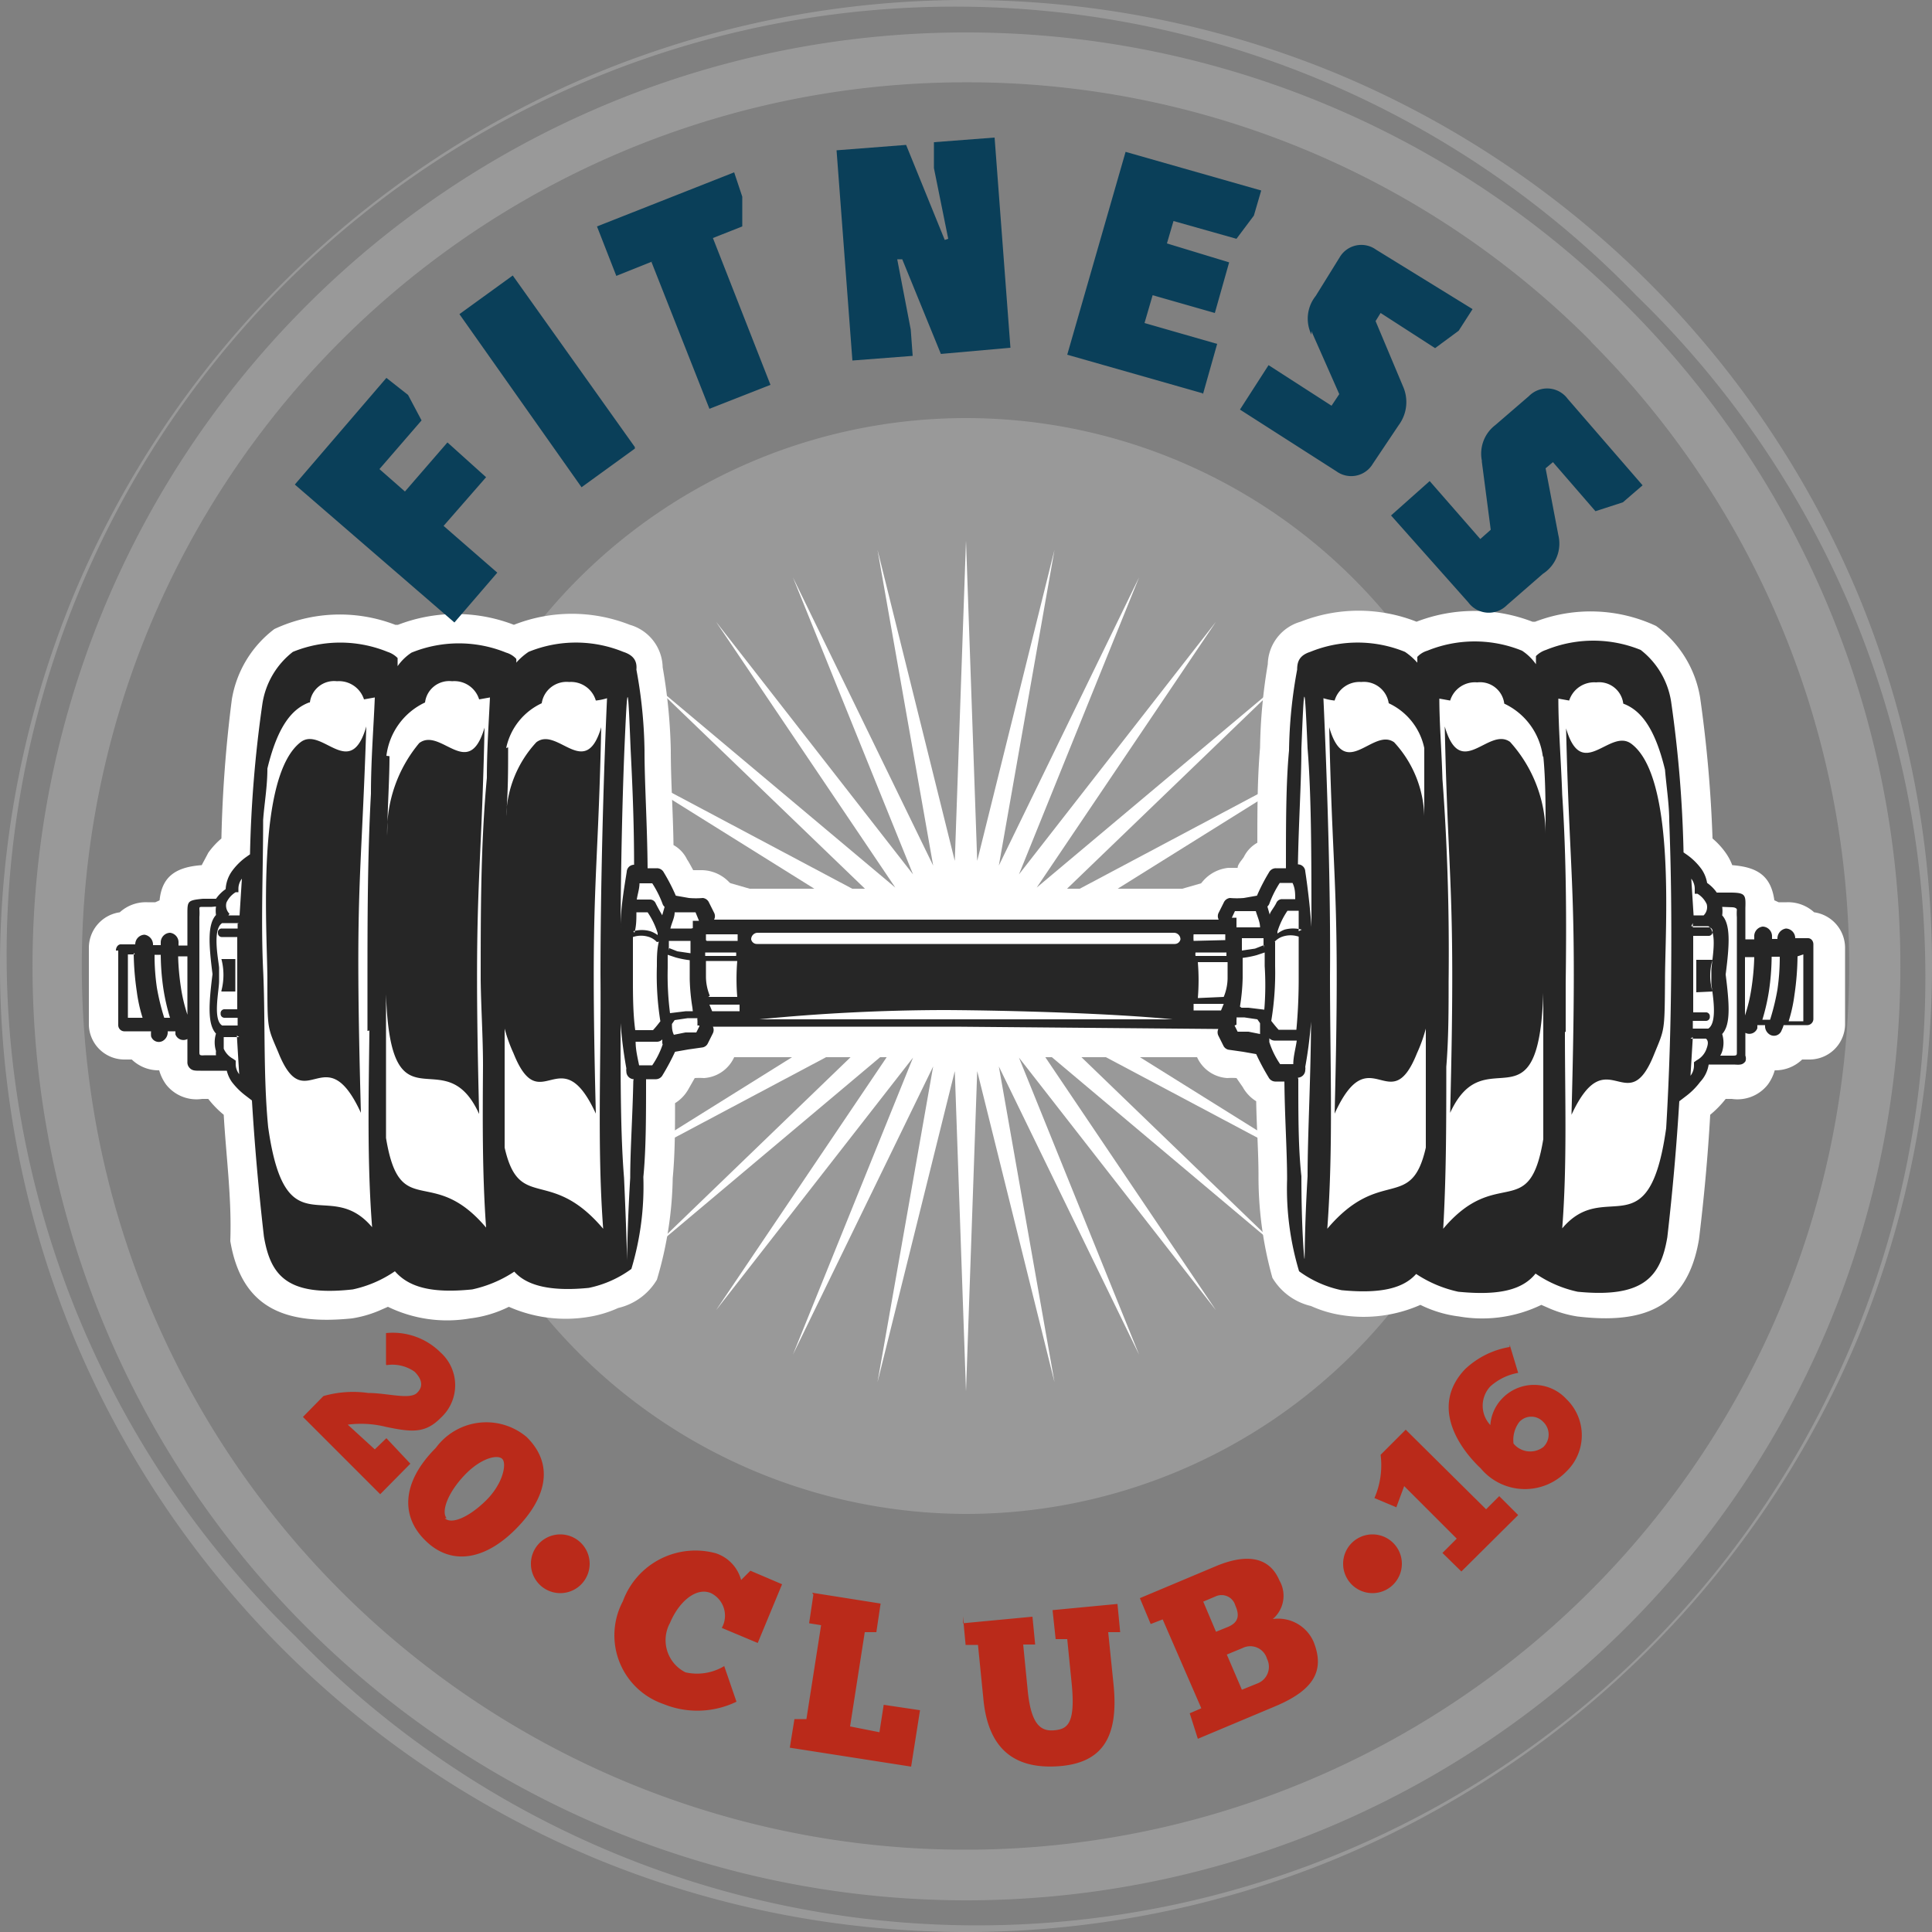 <svg xmlns="http://www.w3.org/2000/svg" width="50" height="50" viewBox="0 0 50 50"><rect x="0" y="0" width="50" height="50" fill="#808080" stroke="none"/><defs><style>.cls-1{fill:#999;}.cls-1,.cls-2,.cls-3,.cls-4,.cls-5{fill-rule:evenodd;}.cls-2{fill:#ba2a1a;}.cls-3{fill:#fff;}.cls-4{fill:#262626;}.cls-5{fill:#0a3f59;}</style></defs><title>fitness</title><g id="レイヤー_2" data-name="レイヤー 2"><g id="レイヤー_1-2" data-name="レイヤー 1"><g id="Badge20"><path class="cls-1" d="M25,39.18A14.18,14.18,0,1,0,10.82,25,14.21,14.21,0,0,0,25,39.18Z"/><path class="cls-2" d="M18.74,43.12a1.36,1.36,0,0,1-1,.16A.93.93,0,0,1,17.34,42c.24-.57.69-.93,1.06-.77a.65.65,0,0,1,.28.9l.93.39L20.24,41l-.82-.35-.24.24a1,1,0,0,0-.65-.69,2,2,0,0,0-2.41,1.24,1.88,1.88,0,0,0,1.05,2.66,2.32,2.32,0,0,0,1.89-.06l-.32-.93Zm2.31-1.85-.11.74.31.05-.38,2.43-.31,0-.12.74,3.14.49.23-1.46-.94-.14-.11.71L22,44.68l.38-2.44.3,0,.11-.74-1.77-.28Zm3.87.56.07.74.32,0,.14,1.4c.12,1.28.79,1.82,1.94,1.74s1.56-.76,1.43-2.1l-.14-1.37.31,0-.07-.73-1.68.16.08.75.3,0,.12,1.2c.09,1-.12,1.13-.46,1.16s-.59-.14-.68-1l-.12-1.22.31,0-.07-.72-1.8.17ZM31,45l2-.84c1-.42,1.29-.92,1-1.66a1,1,0,0,0-1.06-.6.79.79,0,0,0,.17-1c-.24-.57-.79-.73-1.66-.36l-1.95.82.28.67.31-.12,1,2.3-.3.13L31,45Zm.14-3.55.33-.14a.37.37,0,0,1,.5.24c.11.25.09.43-.18.55l-.32.13-.33-.78Zm1,2.28-.39-.91.41-.17a.45.45,0,0,1,.63.28.46.46,0,0,1-.23.63Z"/><path class="cls-2" d="M14.49,41.23a.76.76,0,1,0-.75-.76A.76.76,0,0,0,14.49,41.23Z"/><path class="cls-2" d="M35.51,41.23a.76.76,0,1,0-.75-.76A.76.76,0,0,0,35.51,41.23Z"/><polygon class="cls-3" points="25 13.99 25.29 22.28 27.29 14.23 25.85 22.4 29.48 14.94 26.37 22.63 31.47 16.09 26.83 22.97 33.18 17.64 27.21 23.39 34.53 19.5 27.5 23.89 35.47 21.6 27.68 24.43 35.95 23.85 27.74 25 35.95 26.15 27.68 25.57 35.47 28.4 27.5 26.11 34.53 30.5 27.21 26.61 33.18 32.37 26.83 27.03 31.47 33.91 26.37 27.37 29.48 35.06 25.85 27.6 27.29 35.77 25.29 27.72 25 36.01 24.71 27.72 22.71 35.77 24.15 27.6 20.52 35.06 23.63 27.37 18.53 33.91 23.17 27.03 16.82 32.37 22.79 26.61 15.47 30.5 22.5 26.11 14.53 28.4 22.32 25.57 14.05 26.15 22.26 25 14.05 23.85 22.32 24.43 14.53 21.6 22.5 23.89 15.47 19.5 22.79 23.39 16.82 17.64 23.17 22.97 18.53 16.09 23.63 22.63 20.52 14.94 24.15 22.4 22.71 14.23 24.71 22.28 25 13.99"/><path class="cls-3" d="M32.81,17.19a1.17,1.17,0,0,1,.85-1.1,4.09,4.09,0,0,1,3,0,4.17,4.17,0,0,1,3,0l.07,0a4,4,0,0,1,3.13.11A2.87,2.87,0,0,1,44,18.06v0a33.93,33.93,0,0,1,.32,3.64,2,2,0,0,1,.34.37,1.41,1.41,0,0,1,.17.32c.62.05,1,.25,1.09.91l.11.05.21,0a1,1,0,0,1,.71.26.93.93,0,0,1,.8.91h0v.55c0,.17,0,.34,0,.51s0,.33,0,.5,0,.3,0,.45a.92.92,0,0,1-.92.89h-.19a1,1,0,0,1-.71.28,1.15,1.15,0,0,1-.18.37,1,1,0,0,1-.93.37h-.16a2.59,2.59,0,0,1-.4.41c-.06,1.07-.16,2.15-.29,3.22v0c-.3,1.8-1.46,2.2-3.15,2a3,3,0,0,1-.77-.23l-.16-.07a3.51,3.51,0,0,1-2.13.3,3.1,3.1,0,0,1-1-.3,3.64,3.64,0,0,1-2.07.26,3,3,0,0,1-.76-.23,1.58,1.58,0,0,1-1-.73v0a9.68,9.68,0,0,1-.36-2.63c0-.65-.05-1.29-.06-1.94a1,1,0,0,1-.35-.37L32,27.9a2,2,0,0,0-.24,0,.92.92,0,0,1-.78-.54H19a.92.92,0,0,1-.78.54,2,2,0,0,0-.24,0l-.16.28a1,1,0,0,1-.35.37c0,.65,0,1.29-.06,1.94A9.68,9.68,0,0,1,17,33.12v0a1.58,1.58,0,0,1-1,.73,3,3,0,0,1-.76.23,3.64,3.64,0,0,1-2.07-.26,3.1,3.1,0,0,1-1,.3,3.51,3.51,0,0,1-2.13-.3l-.16.07a3,3,0,0,1-.77.23c-1.69.17-2.85-.23-3.15-2v0C6,31,5.85,29.92,5.79,28.85a2.59,2.59,0,0,1-.4-.41H5.23a1,1,0,0,1-.93-.37,1.15,1.15,0,0,1-.18-.37,1,1,0,0,1-.71-.28H3.22a.92.92,0,0,1-.92-.89c0-.15,0-.3,0-.45s0-.33,0-.5,0-.34,0-.51v-.55h0a.93.93,0,0,1,.8-.91,1,1,0,0,1,.71-.26l.21,0,.11-.05c.06-.6.4-.86,1.09-.91,0,0,.15-.28.17-.32a2,2,0,0,1,.34-.37A33.93,33.93,0,0,1,6,18.1v0a2.87,2.87,0,0,1,1.1-1.82,4,4,0,0,1,3.13-.11l.07,0a4.17,4.17,0,0,1,3,0,4.09,4.09,0,0,1,3,0,1.17,1.17,0,0,1,.85,1.1,14,14,0,0,1,.21,2.14c0,.82.06,1.64.07,2.46a.84.84,0,0,1,.35.37c.06.09.11.19.16.28l.24,0A1,1,0,0,1,19,23H31a1,1,0,0,1,.79-.54l.24,0c0-.09.1-.19.16-.28a.84.84,0,0,1,.35-.37c0-.82,0-1.64.07-2.46A14,14,0,0,1,32.81,17.19Z"/><path class="cls-4" d="M24.73,26.57H18.45a.2.2,0,0,1,0,.17l-.13.26a.19.19,0,0,1-.16.11l-.35.05-.34.06a5.9,5.9,0,0,1-.32.6.2.2,0,0,1-.17.11h-.26c0,.95,0,1.81-.07,2.53a7.44,7.44,0,0,1-.31,2.38v0a2.84,2.84,0,0,1-1.1.49c-1,.1-1.61-.06-1.93-.42a3.2,3.2,0,0,1-1.09.46c-1.08.11-1.65-.07-2-.47a3.06,3.06,0,0,1-1.09.47C7.42,33.56,7,33,6.83,32c-.14-1.22-.24-2.37-.31-3.52l-.17-.13A1.84,1.84,0,0,1,6,28a.84.84,0,0,1-.13-.29l-.53,0H5.19c-.15,0-.22,0-.29-.08a.21.21,0,0,1-.05-.15v-.59h0a.22.22,0,0,1-.31-.12l0-.08h-.2a.26.26,0,0,1-.13.25.21.21,0,0,1-.3-.12.69.69,0,0,1,0-.13H3.21a.16.16,0,0,1-.15-.16c0-.14,0-.28,0-.45s0-.31,0-.48v-1H3c0-.09.06-.17.14-.16H3.5a.25.25,0,0,1,.24-.25.26.26,0,0,1,.22.27h.2v-.07a.25.25,0,0,1,.24-.25.25.25,0,0,1,.22.27v.06h.23v-.72h0v-.09c0-.34,0-.36.4-.4l.34,0a1,1,0,0,1,.25-.25A.89.89,0,0,1,6,22.55a1.62,1.62,0,0,1,.37-.37l.1-.07a31.89,31.89,0,0,1,.32-3.89,2.1,2.1,0,0,1,.79-1.35,3.25,3.25,0,0,1,2.45,0,.64.64,0,0,1,.26.16c0,.07,0,.14,0,.21a1.33,1.33,0,0,1,.36-.35,3.25,3.25,0,0,1,2.45,0,.58.58,0,0,1,.26.16.34.34,0,0,1,0,.1,1.69,1.69,0,0,1,.32-.28,3.24,3.24,0,0,1,2.45,0c.28.09.36.25.34.46a12.24,12.24,0,0,1,.21,2.09c0,.85.07,1.89.08,3.05H17a.2.2,0,0,1,.18.11,4.92,4.92,0,0,1,.31.6l.34.06a2.09,2.09,0,0,0,.36,0,.2.2,0,0,1,.16.12l.13.26a.19.19,0,0,1,0,.18H31.54a.19.19,0,0,1,0-.18l.13-.26a.2.2,0,0,1,.16-.12,2.09,2.09,0,0,0,.36,0l.34-.06a4.92,4.92,0,0,1,.31-.6.2.2,0,0,1,.18-.11h.26c0-1.16,0-2.2.08-3.05a12.24,12.24,0,0,1,.21-2.09c0-.21.06-.37.34-.46a3.24,3.24,0,0,1,2.45,0,1.69,1.69,0,0,1,.32.28V17a.58.58,0,0,1,.26-.16,3.25,3.25,0,0,1,2.45,0,1.33,1.33,0,0,1,.36.35c0-.07,0-.14,0-.21a.64.64,0,0,1,.26-.16,3.25,3.25,0,0,1,2.45,0,2.1,2.1,0,0,1,.79,1.35,31.89,31.89,0,0,1,.32,3.89l.1.07a1.62,1.62,0,0,1,.37.37.89.89,0,0,1,.14.35,1,1,0,0,1,.25.25l.34,0c.41,0,.41.06.4.4v.09h0v.72h.23v-.06a.25.25,0,0,1,.22-.27.25.25,0,0,1,.24.25v.07H46a.26.26,0,0,1,.22-.27.25.25,0,0,1,.24.25h.33c.08,0,.14.07.14.16h0v1c0,.17,0,.33,0,.48s0,.31,0,.45a.16.16,0,0,1-.15.16h-.62a.69.69,0,0,1-.05.13.21.21,0,0,1-.3.12.26.26,0,0,1-.13-.25h-.2l0,.08a.22.22,0,0,1-.31.12h0v.59a.21.21,0,0,1,0,.15c-.07.09-.14.09-.29.08h-.13l-.53,0A.84.84,0,0,1,44,28a1.84,1.84,0,0,1-.37.37l-.17.13c-.07,1.15-.17,2.3-.31,3.52-.17,1-.59,1.58-2.32,1.41a3.06,3.06,0,0,1-1.09-.47c-.32.4-.89.58-2,.47a3.2,3.2,0,0,1-1.09-.46c-.32.36-.89.52-1.93.42a2.84,2.84,0,0,1-1.1-.49v0a7.44,7.44,0,0,1-.31-2.38c0-.72-.06-1.58-.07-2.53H33a.2.2,0,0,1-.17-.11,5.9,5.9,0,0,1-.32-.6l-.34-.06-.35-.05a.19.19,0,0,1-.16-.11l-.13-.26a.2.2,0,0,1,0-.17Zm0-2.43H19.6a.17.17,0,0,0-.16.17h0a.15.15,0,0,0,.15.12H30.4a.15.15,0,0,0,.15-.12h0a.17.17,0,0,0-.16-.17Zm-.23,2c-1.66,0-3.35.09-4.85.24l4.62,0h.46l5.62,0c-1.5-.15-4.1-.23-5.85-.24Zm16,.56c0,1.73.06,3.41-.07,5.09,1.12-1.33,2.24.6,2.69-2.59.08-1.33.12-2.68.13-4.06s0-2.57-.05-3.89c0-.42-.07-.86-.11-1.33-.27-1.12-.65-1.55-1.08-1.71h0a.63.63,0,0,0-.7-.55.68.68,0,0,0-.7.47l-.28-.05c0,.76.07,1.61.1,2.49.11,1.64.11,3.35.09,4.87,0,.43,0,.85,0,1.27Zm-.57-7.11a1.76,1.76,0,0,0-1-1.38h0a.63.63,0,0,0-.7-.55.67.67,0,0,0-.7.47l-.28-.05c0,.64.06,1.35.08,2.08.13,1.72.18,3.47.16,5.24,0,.73,0,1.47-.06,2.21,0,1.42,0,2.8-.08,4.19,1.41-1.67,2.23-.13,2.59-2.32q0-.43,0-.9c0-.65,0-1.33,0-2h0V25.7c-.12,3.67-1.5,1.11-2.41,3.1.15-5.87-.05-5.75-.14-10,.41,1.42,1.13,0,1.69.4A3.57,3.57,0,0,1,40,21.62c0-.76,0-1.45-.06-2.05Zm3.16,5.77c0-1.29.29-5.24-.87-6.11-.56-.42-1.28,1-1.69-.4.1,4.22.3,4.1.14,10,.93-2,1.44.19,2.14-1.57.27-.66.27-.57.28-1.89Zm-6.23-6a1.65,1.65,0,0,0-.92-1.16v0a.65.65,0,0,0-.71-.55.67.67,0,0,0-.69.48,1.5,1.5,0,0,1-.29-.06c.1,2.17.19,5.09.17,7.17,0,2.27.09,4.41-.07,6.56,1.38-1.63,2.17-.42,2.55-2.1q0-.51,0-1.08c0-.65,0-1.32,0-2a4,4,0,0,1-.23.64c-.7,1.75-1.21-.46-2.13,1.56.15-5.87-.05-5.74-.14-10,.41,1.42,1.13,0,1.68.39a2.93,2.93,0,0,1,.78,1.91c0-.62,0-1.18,0-1.67v-.11Zm8.3,5.41v1.51a4.2,4.2,0,0,0,.17-.72,6.45,6.45,0,0,0,.07-.79Zm.65,1.62a5.93,5.93,0,0,0,.19-.78,5.77,5.77,0,0,0,.06-.85h-.21a6.3,6.3,0,0,1-.07.89,5.35,5.35,0,0,1-.17.74Zm.71-1.64a7.31,7.31,0,0,1-.08,1,3.93,3.93,0,0,1-.15.68h.38c0-.1,0-.19,0-.29s0-.31,0-.48,0-.33,0-.5V24.7ZM33.6,27.93c0,.95,0,1.8.08,2.51,0,1.32.07,2.14.08,2.14s0-.82.08-2.14c0-1.06.08-2.43.09-4a11.33,11.33,0,0,1-.15,1.17.24.24,0,0,1,0,.08.2.2,0,0,1-.19.2Zm.34-3.9c0-1.81,0-3.44-.1-4.66-.08-1.84-.09-1.73-.16,0,0,.84-.07,1.88-.09,3a.19.19,0,0,1,.19.18c.07.46.13,1,.16,1.44Zm10.15-.34a.3.3,0,0,0,.08-.29.61.61,0,0,0-.24-.27l-.07,0V23a.43.43,0,0,0-.09-.26l0,0,.06.95.29,0Zm-.28.2V24l.41,0a.1.1,0,0,1,.1.12.1.1,0,0,1-.11.1l-.39,0V26.2l.32,0a.1.1,0,0,1,.11.11.1.1,0,0,1-.1.11l-.34,0v.2l.4,0h0c.25-.16.11-.9.08-1.15v-.35c0-.22.18-1-.08-1.15h-.09l-.35,0Zm0,2.95-.06,1,0,0a.43.43,0,0,0,.09-.26v-.09l.07-.05a.54.54,0,0,0,.24-.26c.06-.15.07-.24,0-.3l-.4,0ZM37.57,23c0,.26,0,.53,0,.79,0-.27,0-.53,0-.79Zm7,.47a.83.83,0,0,1,0,.22c.22.24.19.75.09,1.53.1.79.13,1.3-.09,1.54a.76.76,0,0,1,0,.45.54.54,0,0,1-.05.11h.28c.15,0,.15,0,.15-.1v-.14c0-.51,0-1.05,0-1.6s0-1.14,0-1.74a1.33,1.33,0,0,1,0-.2s0-.05-.11-.06Zm-.25,2.19a1.42,1.42,0,0,1,0-.82H43.9c0,.56,0,.84,0,.84Zm-12.37.88.08.16.28,0,.3.06c0-.1,0-.19,0-.28l-.07-.1-.34-.05H32a.14.14,0,0,1,0,.06l0,.13Zm.18-.46.18,0,.41.05A7.71,7.71,0,0,0,32.73,25c0-.12,0-.24,0-.35l-.21.07a2.56,2.56,0,0,1-.36.07c0,.12,0,.24,0,.35h0v0h0v.17a5.32,5.32,0,0,1-.07.74ZM33,24.38c0,.21,0,.42,0,.63a7.55,7.55,0,0,1-.1,1.41s.09.12.19.23h.46q.06-.64.06-1.32c0-.36,0-.72,0-1.09a.66.66,0,0,0-.42,0,.49.49,0,0,0-.2.13Zm.61-.28c0-.18,0-.35,0-.53h-.29a2,2,0,0,0-.26.54v0l0,.05v0a.81.81,0,0,1,.18-.1.84.84,0,0,1,.45,0Zm-.91.43,0-.25-.25,0-.31,0c0,.11,0,.22,0,.32l.34-.05.23-.09ZM32.07,24l.31,0,.23,0c0-.14-.07-.28-.11-.42l-.25,0-.29,0-.08.17H32l0,.17V24Zm-.47,2.15.07-.17h-.78l0,.17Zm.11-1.82v0s0-.1,0-.15h-.82a1.11,1.11,0,0,0,0,.17ZM32.86,27v0h0a2.18,2.18,0,0,0,.27.54h.34c0-.2.06-.4.09-.61H33a.19.19,0,0,1-.15-.06l0,.1Zm0-3.32c0-.07.1-.17.17-.31a.16.16,0,0,1,.15-.1h.34c0-.14,0-.28-.07-.42h-.33a2.67,2.67,0,0,0-.27.54h0a.18.18,0,0,1-.05.07l.06.21Zm-1.19,2.12a1.31,1.31,0,0,0,.1-.48v0c0-.13,0-.27,0-.42H31a5.67,5.67,0,0,1,0,.93Zm.08-1.15h-.81a.28.28,0,0,0,0,.09h.8v-.09ZM9.51,26.68c0-.42,0-.84,0-1.27,0-1.52,0-3.23.09-4.87,0-.88.07-1.73.1-2.49l-.28.05a.68.68,0,0,0-.7-.47.63.63,0,0,0-.7.55H8c-.43.16-.81.59-1.08,1.71,0,.47-.08.91-.11,1.33,0,1.32-.06,2.62,0,3.89s0,2.73.13,4.06c.45,3.19,1.57,1.26,2.69,2.59-.13-1.68-.09-3.36-.07-5.09Zm.57-7.11c0,.6-.05,1.29-.06,2.05a3.57,3.57,0,0,1,.83-2.39c.56-.42,1.28,1,1.69-.4-.09,4.22-.29,4.1-.14,10-.91-2-2.29.57-2.41-3.1v.82h0c0,.69,0,1.37,0,2q0,.46,0,.9c.36,2.19,1.18.65,2.59,2.32-.1-1.39-.09-2.77-.08-4.19,0-.74-.05-1.48-.06-2.21,0-1.77,0-3.52.16-5.24,0-.73.05-1.44.08-2.08l-.28.05a.67.67,0,0,0-.7-.47.63.63,0,0,0-.7.55h0a1.76,1.76,0,0,0-1,1.38ZM6.92,25.34c0,1.32,0,1.23.28,1.89.7,1.76,1.21-.45,2.14,1.57-.16-5.87,0-5.75.14-10-.41,1.42-1.14,0-1.69.4-1.16.87-.88,4.82-.87,6.11Zm6.23-6v.11c0,.49,0,1-.05,1.67a2.93,2.93,0,0,1,.78-1.91c.55-.42,1.27,1,1.68-.39-.09,4.22-.29,4.09-.14,10-.92-2-1.43.19-2.13-1.56a4,4,0,0,1-.23-.64c0,.68,0,1.35,0,2q0,.57,0,1.08c.38,1.68,1.17.47,2.55,2.1-.16-2.15-.05-4.29-.07-6.56,0-2.08.07-5,.17-7.17a1.5,1.5,0,0,1-.29.06.67.67,0,0,0-.69-.48.65.65,0,0,0-.71.55v0a1.65,1.65,0,0,0-.92,1.16Zm-8.3,5.41H4.61a6.45,6.45,0,0,0,.07.79,4.2,4.2,0,0,0,.17.72V24.72ZM4.2,26.34h.2a5.35,5.35,0,0,1-.17-.74,6.3,6.3,0,0,1-.07-.89H4a5.77,5.77,0,0,0,.06.85,5.93,5.93,0,0,0,.19.78ZM3.49,24.7H3.31v.37c0,.17,0,.34,0,.5s0,.33,0,.48,0,.19,0,.29h.38a3.93,3.93,0,0,1-.15-.68,7.31,7.31,0,0,1-.08-1ZM16.4,27.93h0a.2.2,0,0,1-.19-.2.24.24,0,0,1,0-.08,11.33,11.33,0,0,1-.15-1.17c0,1.53,0,2.9.09,4,.06,1.32.08,2.14.08,2.14s0-.82.08-2.14c0-.71.06-1.56.08-2.51ZM16.06,24c0-.48.09-1,.16-1.44a.19.19,0,0,1,.19-.18c0-1.16-.05-2.2-.09-3-.07-1.73-.08-1.84-.16,0-.05,1.22-.09,2.85-.1,4.66ZM5.91,23.69l.29,0,.06-.95,0,0a.43.43,0,0,0-.09.26v.09l-.07,0a.61.61,0,0,0-.24.27.3.3,0,0,0,.08.29Zm.28.2-.35,0H5.75c-.26.16-.1.93-.08,1.15v.35c0,.25-.17,1,.08,1.15h0l.4,0v-.2l-.34,0a.1.1,0,0,1-.1-.11.1.1,0,0,1,.11-.11l.32,0V24.25l-.39,0a.1.1,0,0,1-.11-.1.1.1,0,0,1,.1-.12l.41,0v-.13Zm0,2.95-.4,0c0,.06,0,.15,0,.3a.54.54,0,0,0,.24.26l.07.05v.09a.43.43,0,0,0,.09.26l0,0-.06-1ZM12.43,23c0,.26,0,.52,0,.79,0-.26,0-.53,0-.79Zm-6.95.47H5.27c-.11,0-.11,0-.11.06a1.33,1.33,0,0,1,0,.2c0,.6,0,1.18,0,1.74s0,1.09,0,1.6v.14c0,.1,0,.11.15.1h.28a.54.54,0,0,1,0-.11.76.76,0,0,1,0-.45c-.22-.24-.19-.75-.09-1.54-.1-.78-.13-1.29.09-1.53a.83.83,0,0,1,0-.22Zm.25,2.19h.36s0-.28,0-.84H5.73a1.62,1.62,0,0,1,0,.82Zm12.37.88h-.05l0-.13a.14.14,0,0,1,0-.06H17.8l-.34.05-.07.1c0,.09,0,.18.05.28l.3-.06.28,0,.08-.16Zm-.18-.46a5.32,5.32,0,0,1-.07-.74V25.2h0v0h0c0-.11,0-.23,0-.35a2.56,2.56,0,0,1-.36-.07l-.21-.07c0,.11,0,.23,0,.35a7.71,7.71,0,0,0,.06,1.16l.41-.05.18,0ZM17,24.38a.49.49,0,0,0-.2-.13.66.66,0,0,0-.42,0c0,.37,0,.73,0,1.09s0,.89.06,1.32h.46c.1-.11.15-.18.19-.23A7.55,7.55,0,0,1,17,25c0-.21,0-.42.05-.63Zm-.61-.28a.8.8,0,0,1,.44,0,.69.69,0,0,1,.19.1v0l0-.05v0a2,2,0,0,0-.26-.54h-.29c0,.18,0,.35-.05.53Zm.91.43.23.09.34.05c0-.1,0-.21,0-.32l-.31,0-.25,0,0,.25Zm.63-.51V24l0-.17h.16L18,23.61l-.29,0-.25,0c0,.14-.08.28-.11.42l.23,0,.31,0Zm.47,2.15h.74l0-.17h-.78l.07.17Zm-.11-1.82h.8c0-.06,0-.12,0-.17h-.82c0,.05,0,.1,0,.15v0ZM17.14,27l0-.1a.19.19,0,0,1-.15.06h-.54c0,.21.05.41.09.61h.34a2.18,2.18,0,0,0,.27-.54h0v0Zm0-3.32.06-.21a.18.18,0,0,1-.05-.07h0a2.67,2.67,0,0,0-.27-.54h-.33c0,.14-.05.28-.07.42h.34a.16.16,0,0,1,.15.1c.07.14.13.24.17.31Zm1.19,2.12h.75a5.67,5.67,0,0,1,0-.93h-.81c0,.15,0,.29,0,.42v0a1.31,1.31,0,0,0,.1.48Zm-.08-1.15v.09h.8a.28.28,0,0,0,0-.09Z"/><path class="cls-2" d="M10,35.33a1,1,0,0,1,.73.17c.17.17.25.37.06.55s-.77,0-1.26,0a2.8,2.8,0,0,0-1.16.08l-.53.54,2,2,.78-.79L10,37.22l-.3.29L9,36.87a2.67,2.67,0,0,1,1,.06c.64.13,1,.18,1.41-.24A1.14,1.14,0,0,0,11.4,35a1.75,1.75,0,0,0-1.41-.5l0,.81Zm1,4.53c-.62-.61-.62-1.49.28-2.39a1.62,1.62,0,0,1,2.35-.28c.72.71.52,1.58-.29,2.39s-1.68.94-2.34.28Zm.56-.57c-.14-.15,0-.62.45-1.1s.9-.56,1-.42,0,.64-.44,1.07S11.68,39.46,11.51,39.29Z"/><path class="cls-2" d="M36.14,39l.2-.54,1.36,1.36-.37.37.49.48,1.47-1.46-.49-.49-.34.34L36.38,37l-.65.65a2.13,2.13,0,0,1-.16,1.12l.57.24Zm2.93-4.2.22.73a1.45,1.45,0,0,0-.72.35.73.73,0,0,0,0,1,1.1,1.1,0,0,1,.29-.67,1.14,1.14,0,0,1,1.68,0,1.3,1.3,0,0,1,0,1.87,1.49,1.49,0,0,1-2.22-.08c-.5-.47-1.34-1.57-.41-2.56a2.21,2.21,0,0,1,1.16-.58Zm.25,2a.42.42,0,0,1,.62,0,.45.45,0,0,1,0,.65.56.56,0,0,1-.77-.09A.77.77,0,0,1,39.32,36.8Z"/><path class="cls-1" d="M42.35,7.65a24.54,24.54,0,1,0-34.7,34.7,24.54,24.54,0,1,0,34.7-34.7ZM25,.84A24.17,24.17,0,1,1,7.92,7.92,24.09,24.09,0,0,1,25,.84Zm16.17,8A22.87,22.87,0,1,1,25,2.13a22.77,22.77,0,0,1,16.17,6.7ZM34.56,1.89A25.08,25.08,0,0,1,48.11,15.44a25.12,25.12,0,0,1,0,19.12A25.08,25.08,0,0,1,34.56,48.11a25.12,25.12,0,0,1-19.12,0A25.08,25.08,0,0,1,1.89,34.56a25.12,25.12,0,0,1,0-19.12A25.08,25.08,0,0,1,15.44,1.89a25.12,25.12,0,0,1,19.12,0Z"/><path class="cls-5" d="M11.48,13.61l1.1-1.26-1-.9-1.1,1.27-.66-.58,1.09-1.26-.35-.66L10,9.78,7.63,12.54l4.13,3.57,1.11-1.29-1.39-1.21Zm4.95-2-1.38,1L11.89,8.13l1.38-1,3.16,4.44Zm.43-4.83,1.5,3.8,1.58-.62-1.49-3.8.76-.3V5.09L19,4.46l-3.55,1.4.5,1.28.95-.38Zm7.59-.57-1-2.46-1.8.14.41,5.44,1.56-.12-.05-.68-.35-1.82h.13l1,2.45L26.15,9l-.41-5.44-1.57.12,0,.67.37,1.83Zm6.68,4,.37-1.31-1.88-.54.21-.72,1.61.46.37-1.31L30.2,6.3l.17-.58L32,6.18l.45-.6.19-.65-3.51-1L27.62,9.18l3.51,1Zm2.81-1.55a.94.94,0,0,1,.11-1l.62-1a.65.65,0,0,1,.94-.2L38.11,8l-.36.56-.61.45-1.41-.91-.13.21L36.31,10a1,1,0,0,1-.11,1l-.67,1a.65.65,0,0,1-.94.2l-2.5-1.6.74-1.15,1.63,1.05.2-.3-.72-1.63Zm4.41,3.29.23,1.76-.27.24L37,12.45l-1,.89L38,15.59a.66.66,0,0,0,1,.07l.93-.81a.93.93,0,0,0,.4-1L40,12.12l.19-.16,1.1,1.27L42,13l.51-.44-1.94-2.24a.66.66,0,0,0-1-.07l-.87.75A.93.93,0,0,0,38.35,11.92Z"/></g></g></g></svg>